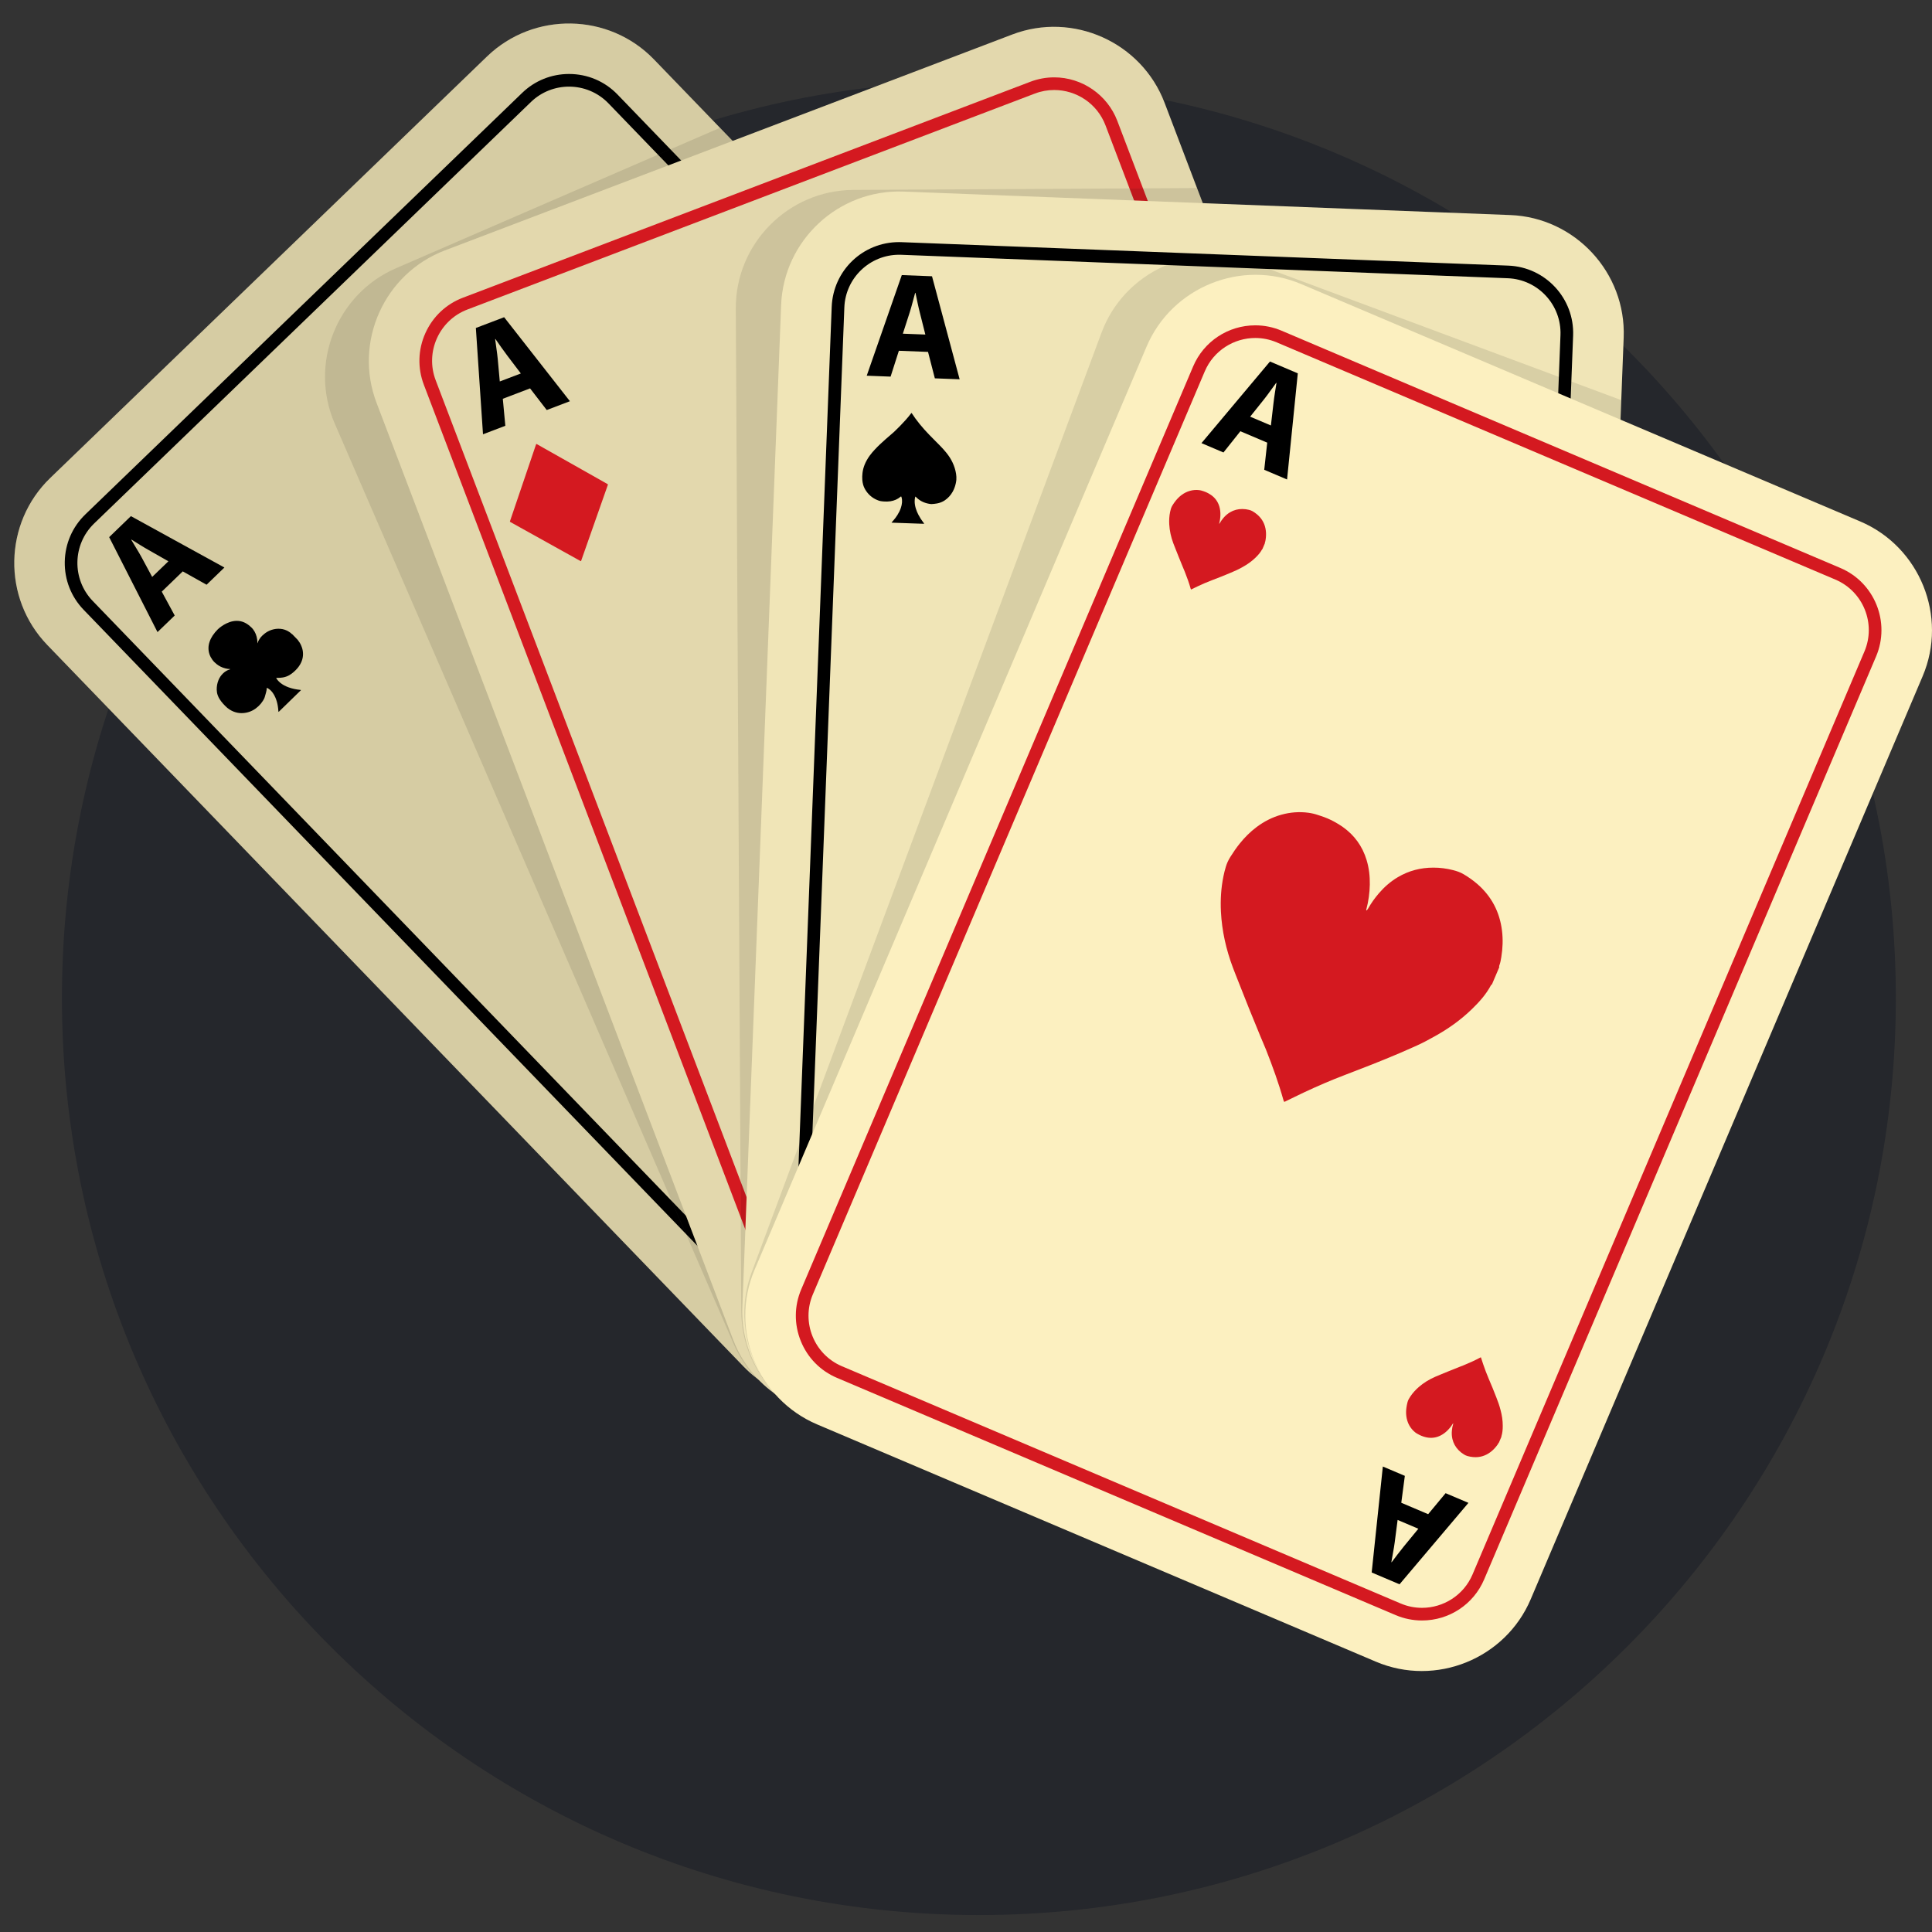<svg width="99" height="99" viewBox="0 0 99 99" fill="none" xmlns="http://www.w3.org/2000/svg">
<rect x="0" y="0" width="99" height="99" fill="#333333" stroke="none"/>
<path opacity="0.4" d="M50.16 98.131C76.11 98.131 97.147 77.094 97.147 51.145C97.147 25.195 76.11 4.158 50.16 4.158C24.21 4.158 3.174 25.195 3.174 51.145C3.174 77.094 24.21 98.131 50.16 98.131Z" fill="#111521"/>
<path d="M69.037 48.574L46.654 70.174C44.471 72.28 41.079 72.409 38.747 70.6C38.521 70.427 38.304 70.234 38.099 70.021L2.421 33.047C0.11 30.651 0.178 26.804 2.574 24.493L24.957 2.893C27.353 0.582 31.201 0.652 33.511 3.046L36.893 6.549L69.19 40.02C71.5 42.414 71.433 46.263 69.037 48.574Z" fill="#FCF0C0"/>
<path opacity="0.15" d="M69.037 48.574L46.654 70.174C44.471 72.28 41.079 72.409 38.747 70.6C38.521 70.427 38.304 70.234 38.099 70.021L2.421 33.047C0.11 30.651 0.178 26.804 2.574 24.493L24.957 2.893C27.353 0.582 31.201 0.652 33.511 3.046L36.893 6.549L69.19 40.02C71.5 42.414 71.433 46.263 69.037 48.574Z" fill="black"/>
<path d="M29.158 4.439C29.894 4.439 30.629 4.726 31.179 5.296L66.858 42.27C67.933 43.385 67.902 45.167 66.787 46.242L44.403 67.842C43.858 68.367 43.155 68.628 42.453 68.628C41.717 68.628 40.981 68.341 40.431 67.771L4.752 30.796C3.677 29.682 3.709 27.9 4.823 26.825L27.208 5.225C27.752 4.7 28.455 4.439 29.158 4.439ZM29.158 3.791C28.257 3.791 27.405 4.134 26.758 4.759L4.373 26.359C3.71 26.999 3.335 27.86 3.319 28.785C3.302 29.709 3.646 30.583 4.286 31.247L39.965 68.221C40.621 68.902 41.505 69.276 42.453 69.276C43.353 69.276 44.206 68.933 44.853 68.308L67.237 46.709C68.609 45.385 68.648 43.192 67.325 41.821L31.646 4.846C30.989 4.165 30.105 3.791 29.158 3.791Z" fill="black"/>
<path d="M8.289 30.317L8.952 31.54L8.071 32.39L5.594 27.524L6.708 26.448L11.499 29.081L10.585 29.963L9.365 29.279L8.289 30.317ZM8.629 28.762L7.625 28.19C7.343 28.032 7.007 27.818 6.736 27.649L6.725 27.659C6.885 27.936 7.103 28.274 7.252 28.551L7.798 29.563L8.629 28.762Z" fill="black"/>
<path d="M63.126 43.156L62.485 41.912L63.4 41.03L65.86 45.912L64.745 46.988L59.971 44.338L60.852 43.488L62.05 44.194L63.126 43.156ZM62.786 44.712L63.778 45.294C64.049 45.452 64.38 45.682 64.65 45.852L64.662 45.841C64.502 45.564 64.3 45.221 64.152 44.933L63.617 43.91L62.786 44.712Z" fill="black"/>
<path d="M31.971 37.182C31.695 37.184 31.427 37.138 31.161 37.072C30.628 36.941 30.145 36.706 29.717 36.363C29.462 36.159 29.229 35.931 29.037 35.665C28.637 35.106 28.41 34.489 28.406 33.796C28.405 33.432 28.471 33.079 28.587 32.735C28.706 32.38 28.876 32.05 29.082 31.739C29.329 31.365 29.614 31.02 29.934 30.705C30.114 30.53 30.313 30.379 30.516 30.233C30.772 30.05 31.042 29.891 31.324 29.754C31.666 29.588 32.021 29.463 32.395 29.393C32.799 29.317 33.204 29.312 33.608 29.393C34.013 29.475 34.383 29.637 34.725 29.865C34.89 29.974 35.047 30.094 35.19 30.232C35.223 30.264 35.259 30.294 35.295 30.323C35.428 30.429 35.541 30.553 35.645 30.687C36.031 31.181 36.245 31.744 36.33 32.361C36.355 32.546 36.368 32.731 36.368 32.918C36.368 32.94 36.361 32.963 36.357 32.985C36.363 32.97 36.367 32.97 36.368 32.984C36.364 32.982 36.359 32.981 36.355 32.979C36.38 32.965 36.404 32.948 36.415 32.919C36.424 32.891 36.432 32.863 36.442 32.836C36.542 32.541 36.696 32.278 36.891 32.036C37.075 31.809 37.287 31.613 37.515 31.432C37.869 31.15 38.258 30.937 38.688 30.797C39.146 30.648 39.616 30.59 40.097 30.63C40.605 30.672 41.073 30.831 41.501 31.106C41.652 31.203 41.801 31.305 41.927 31.436C41.964 31.473 42.005 31.505 42.055 31.522C42.362 31.84 42.669 32.158 42.976 32.477C42.979 32.513 43 32.542 43.023 32.568C43.286 32.879 43.461 33.238 43.598 33.617C43.727 33.976 43.791 34.347 43.792 34.729C43.792 35.117 43.724 35.493 43.589 35.856C43.433 36.28 43.2 36.66 42.913 37.008C42.731 37.229 42.528 37.428 42.316 37.619C42.082 37.829 41.831 38.017 41.557 38.174C41.235 38.358 40.892 38.478 40.529 38.542C40.235 38.593 39.939 38.609 39.642 38.609C39.584 38.61 39.526 38.612 39.468 38.614C39.442 38.615 39.429 38.639 39.442 38.663C39.501 38.777 39.578 38.88 39.658 38.979C39.787 39.137 39.931 39.28 40.089 39.41C40.491 39.738 40.945 39.968 41.428 40.145C42.038 40.368 42.669 40.498 43.314 40.562C43.355 40.566 43.395 40.571 43.435 40.578C43.441 40.58 43.448 40.597 43.447 40.606C43.446 40.617 43.438 40.628 43.43 40.636C43.393 40.673 43.356 40.71 43.318 40.747C42.885 41.168 42.451 41.59 42.017 42.012C41.73 42.292 41.443 42.573 41.156 42.853C40.756 43.243 40.356 43.632 39.956 44.022C39.914 44.062 39.871 44.101 39.83 44.14C39.816 44.132 39.799 44.129 39.798 44.122C39.79 44.082 39.783 44.042 39.781 44.002C39.763 43.723 39.733 43.446 39.686 43.17C39.608 42.71 39.489 42.261 39.305 41.831C39.19 41.563 39.053 41.307 38.884 41.07C38.69 40.798 38.464 40.558 38.181 40.375C38.117 40.334 38.05 40.3 37.983 40.265C37.963 40.254 37.939 40.251 37.917 40.245C37.902 40.241 37.876 40.257 37.877 40.269C37.894 40.523 37.834 40.766 37.771 41.008C37.713 41.233 37.642 41.455 37.58 41.679C37.513 41.922 37.396 42.142 37.26 42.353C37.051 42.677 36.808 42.973 36.526 43.236C35.961 43.764 35.306 44.125 34.545 44.275C33.575 44.466 32.672 44.289 31.839 43.759C31.578 43.593 31.34 43.399 31.127 43.173C31.023 43.063 30.916 42.956 30.815 42.844C30.599 42.607 30.402 42.355 30.23 42.084C30.102 41.883 29.995 41.67 29.914 41.445C29.808 41.146 29.755 40.838 29.752 40.521C29.746 39.992 29.833 39.479 30.033 38.987C30.206 38.56 30.459 38.19 30.793 37.872C31.097 37.582 31.445 37.369 31.848 37.247C31.893 37.233 31.938 37.221 31.964 37.177C31.968 37.192 31.966 37.194 31.959 37.183C31.963 37.183 31.967 37.183 31.971 37.182Z" fill="black"/>
<path d="M11.805 34.285C11.719 34.285 11.634 34.271 11.55 34.25C11.383 34.209 11.23 34.135 11.096 34.027C11.015 33.963 10.942 33.891 10.882 33.807C10.755 33.632 10.684 33.437 10.683 33.219C10.682 33.104 10.703 32.993 10.74 32.885C10.777 32.773 10.831 32.669 10.895 32.571C10.973 32.453 11.063 32.344 11.164 32.245C11.22 32.19 11.283 32.143 11.347 32.097C11.428 32.039 11.513 31.989 11.602 31.946C11.709 31.894 11.821 31.855 11.939 31.832C12.066 31.809 12.193 31.807 12.321 31.832C12.448 31.858 12.565 31.909 12.672 31.981C12.724 32.015 12.774 32.053 12.819 32.097C12.829 32.107 12.84 32.116 12.852 32.125C12.893 32.159 12.929 32.198 12.962 32.24C13.083 32.395 13.151 32.573 13.178 32.767C13.186 32.825 13.19 32.884 13.19 32.942C13.19 32.949 13.187 32.956 13.186 32.963C13.188 32.959 13.189 32.959 13.19 32.963C13.188 32.962 13.187 32.962 13.185 32.962C13.194 32.957 13.201 32.952 13.204 32.943C13.207 32.934 13.21 32.925 13.213 32.916C13.244 32.824 13.293 32.741 13.354 32.664C13.412 32.593 13.479 32.532 13.551 32.474C13.662 32.386 13.785 32.318 13.92 32.275C14.064 32.228 14.212 32.209 14.364 32.222C14.524 32.235 14.671 32.285 14.806 32.372C14.854 32.402 14.9 32.434 14.94 32.476C14.951 32.487 14.964 32.497 14.98 32.503C15.077 32.603 15.174 32.703 15.271 32.803C15.272 32.815 15.278 32.824 15.285 32.832C15.368 32.93 15.423 33.043 15.466 33.163C15.507 33.276 15.527 33.392 15.527 33.513C15.527 33.635 15.506 33.753 15.464 33.868C15.414 34.001 15.341 34.121 15.251 34.23C15.193 34.3 15.129 34.363 15.063 34.423C14.989 34.489 14.91 34.548 14.824 34.598C14.722 34.656 14.614 34.694 14.5 34.714C14.408 34.73 14.314 34.735 14.221 34.735C14.203 34.735 14.184 34.736 14.166 34.736C14.158 34.737 14.154 34.745 14.158 34.752C14.176 34.788 14.2 34.82 14.226 34.851C14.267 34.901 14.312 34.946 14.362 34.987C14.488 35.09 14.631 35.163 14.783 35.219C14.975 35.289 15.174 35.33 15.377 35.35C15.39 35.351 15.402 35.353 15.415 35.355C15.417 35.356 15.419 35.361 15.419 35.364C15.418 35.367 15.416 35.371 15.414 35.373C15.402 35.385 15.39 35.397 15.379 35.408C15.242 35.541 15.105 35.674 14.969 35.807C14.878 35.895 14.788 35.983 14.697 36.072C14.571 36.194 14.445 36.317 14.319 36.44C14.306 36.452 14.293 36.465 14.28 36.477C14.276 36.474 14.27 36.473 14.27 36.471C14.267 36.459 14.265 36.446 14.264 36.433C14.259 36.346 14.249 36.258 14.234 36.171C14.21 36.027 14.172 35.885 14.114 35.75C14.078 35.665 14.035 35.585 13.982 35.51C13.921 35.424 13.849 35.349 13.761 35.291C13.741 35.279 13.719 35.267 13.698 35.257C13.692 35.253 13.684 35.252 13.677 35.251C13.673 35.249 13.664 35.254 13.665 35.258C13.67 35.338 13.651 35.414 13.631 35.491C13.613 35.561 13.591 35.631 13.571 35.702C13.55 35.779 13.513 35.848 13.47 35.914C13.405 36.016 13.328 36.109 13.239 36.192C13.061 36.358 12.855 36.472 12.615 36.519C12.31 36.579 12.025 36.524 11.763 36.357C11.681 36.304 11.606 36.243 11.539 36.172C11.506 36.138 11.472 36.104 11.44 36.069C11.373 35.994 11.31 35.915 11.256 35.829C11.216 35.766 11.182 35.699 11.157 35.628C11.123 35.534 11.107 35.437 11.105 35.337C11.104 35.17 11.131 35.009 11.194 34.854C11.248 34.72 11.328 34.603 11.433 34.503C11.529 34.412 11.639 34.344 11.766 34.306C11.78 34.302 11.794 34.298 11.802 34.284C11.803 34.289 11.803 34.289 11.801 34.286C11.803 34.285 11.804 34.285 11.805 34.285Z" fill="black"/>
<path d="M58.117 40.441C58.113 40.528 58.124 40.613 58.142 40.697C58.177 40.866 58.246 41.021 58.349 41.159C58.41 41.242 58.479 41.318 58.561 41.381C58.732 41.513 58.924 41.592 59.142 41.601C59.257 41.605 59.368 41.589 59.478 41.556C59.591 41.522 59.697 41.472 59.797 41.411C59.918 41.337 60.03 41.252 60.132 41.154C60.189 41.1 60.239 41.039 60.287 40.977C60.348 40.898 60.401 40.815 60.447 40.728C60.503 40.622 60.546 40.512 60.572 40.395C60.601 40.268 60.607 40.141 60.586 40.013C60.565 39.885 60.518 39.767 60.45 39.656C60.417 39.603 60.382 39.552 60.34 39.506C60.33 39.495 60.321 39.483 60.312 39.472C60.28 39.429 60.243 39.392 60.202 39.357C60.051 39.23 59.876 39.157 59.682 39.123C59.625 39.113 59.566 39.107 59.508 39.105C59.501 39.105 59.494 39.107 59.487 39.108C59.492 39.106 59.492 39.105 59.487 39.104C59.487 39.106 59.488 39.107 59.488 39.108C59.493 39.101 59.499 39.093 59.508 39.09C59.517 39.088 59.526 39.086 59.534 39.083C59.628 39.055 59.713 39.009 59.791 38.95C59.865 38.895 59.929 38.831 59.988 38.761C60.081 38.653 60.153 38.533 60.201 38.399C60.253 38.257 60.277 38.109 60.27 37.957C60.263 37.797 60.218 37.648 60.136 37.51C60.107 37.462 60.077 37.413 60.037 37.372C60.026 37.361 60.016 37.347 60.011 37.331C59.914 37.231 59.818 37.131 59.721 37.031C59.71 37.029 59.701 37.022 59.693 37.015C59.598 36.929 59.487 36.869 59.369 36.822C59.258 36.778 59.142 36.753 59.021 36.749C58.899 36.744 58.78 36.762 58.664 36.8C58.529 36.844 58.407 36.913 58.294 37C58.223 37.055 58.157 37.116 58.095 37.181C58.027 37.252 57.965 37.329 57.912 37.413C57.851 37.513 57.809 37.619 57.785 37.733C57.765 37.825 57.757 37.918 57.754 38.011C57.753 38.029 57.752 38.048 57.75 38.066C57.75 38.074 57.742 38.078 57.734 38.074C57.699 38.054 57.667 38.028 57.637 38.002C57.589 37.959 57.546 37.913 57.507 37.861C57.408 37.731 57.34 37.586 57.29 37.432C57.227 37.237 57.193 37.037 57.18 36.833C57.179 36.821 57.178 36.808 57.176 36.795C57.176 36.793 57.17 36.791 57.167 36.791C57.164 36.791 57.161 36.794 57.158 36.796C57.146 36.807 57.134 36.819 57.122 36.83C56.984 36.962 56.847 37.094 56.709 37.225C56.618 37.313 56.526 37.4 56.435 37.487C56.308 37.609 56.181 37.73 56.053 37.852C56.04 37.864 56.028 37.877 56.015 37.89C56.017 37.894 56.018 37.9 56.02 37.9C56.033 37.903 56.045 37.906 56.058 37.907C56.145 37.916 56.232 37.928 56.318 37.946C56.462 37.976 56.602 38.018 56.736 38.081C56.819 38.12 56.898 38.166 56.97 38.222C57.054 38.286 57.127 38.36 57.181 38.451C57.193 38.472 57.203 38.493 57.214 38.515C57.217 38.521 57.218 38.529 57.219 38.536C57.22 38.541 57.215 38.548 57.211 38.548C57.132 38.54 57.054 38.556 56.978 38.573C56.906 38.589 56.836 38.609 56.764 38.626C56.687 38.644 56.616 38.678 56.548 38.719C56.444 38.781 56.348 38.854 56.262 38.94C56.09 39.112 55.969 39.314 55.913 39.552C55.842 39.855 55.888 40.141 56.045 40.409C56.094 40.493 56.153 40.571 56.222 40.64C56.255 40.674 56.288 40.709 56.322 40.742C56.394 40.812 56.471 40.877 56.554 40.934C56.616 40.977 56.682 41.013 56.752 41.041C56.845 41.078 56.941 41.098 57.041 41.103C57.208 41.11 57.37 41.089 57.527 41.031C57.663 40.982 57.782 40.906 57.886 40.805C57.981 40.712 58.052 40.605 58.095 40.48C58.1 40.466 58.104 40.452 58.118 40.444C58.114 40.442 58.113 40.443 58.116 40.445C58.116 40.443 58.116 40.442 58.117 40.441Z" fill="black"/>
<g opacity="0.1">
<path d="M69.037 48.574L46.654 70.174C44.471 72.28 41.079 72.409 38.747 70.6C38.27 70.101 37.873 69.511 37.583 68.844L17.149 21.699C15.826 18.646 17.242 15.065 20.295 13.742L36.893 6.549L69.19 40.02C71.5 42.414 71.433 46.263 69.037 48.574Z" fill="#FCF0C0"/>
<path d="M69.037 48.574L46.654 70.174C44.471 72.28 41.079 72.409 38.747 70.6C38.27 70.101 37.873 69.511 37.583 68.844L17.149 21.699C15.826 18.646 17.242 15.065 20.295 13.742L36.893 6.549L69.19 40.02C71.5 42.414 71.433 46.263 69.037 48.574Z" fill="black"/>
</g>
<path d="M74.449 61.098L45.378 72.162C43.473 72.887 41.416 72.576 39.836 71.508C39.834 71.508 39.832 71.507 39.83 71.505C38.834 70.832 38.03 69.859 37.572 68.658L19.295 20.637C18.112 17.526 19.688 14.015 22.799 12.832L51.871 1.768C54.98 0.584 58.493 2.16 59.676 5.269L61.337 9.635L77.953 53.292C79.136 56.401 77.56 59.915 74.449 61.098Z" fill="#FCF0C0"/>
<path opacity="0.1" d="M74.449 61.098L45.378 72.162C43.473 72.887 41.416 72.576 39.836 71.508C39.834 71.508 39.832 71.507 39.83 71.505C38.834 70.832 38.03 69.859 37.572 68.658L19.295 20.637C18.112 17.526 19.688 14.015 22.799 12.832L51.871 1.768C54.98 0.584 58.493 2.16 59.676 5.269L61.337 9.635L77.953 53.292C79.136 56.401 77.56 59.915 74.449 61.098Z" fill="black"/>
<path d="M54.019 4.612C55.152 4.612 56.221 5.302 56.648 6.422L74.923 54.444C75.474 55.892 74.744 57.518 73.297 58.068L44.225 69.132C43.897 69.257 43.56 69.316 43.229 69.316C42.096 69.316 41.027 68.626 40.601 67.506L22.325 19.484C21.774 18.037 22.504 16.411 23.951 15.86L53.024 4.796C53.351 4.671 53.688 4.612 54.019 4.612ZM54.02 3.964H54.019C53.6 3.964 53.187 4.041 52.793 4.191L23.721 15.255C22.859 15.582 22.176 16.228 21.797 17.071C21.419 17.914 21.391 18.853 21.719 19.715L39.995 67.737C40.502 69.069 41.802 69.965 43.229 69.965C43.648 69.965 44.061 69.888 44.455 69.738L73.528 58.674C74.389 58.346 75.072 57.701 75.451 56.858C75.829 56.015 75.857 55.076 75.529 54.214L57.253 6.192C56.746 4.859 55.447 3.964 54.02 3.964Z" fill="#D41920"/>
<path d="M25.765 20.434L25.894 21.818L24.75 22.254L24.384 16.806L25.833 16.255L29.203 20.559L28.016 21.011L27.162 19.902L25.765 20.434ZM26.689 19.137L25.991 18.217C25.794 17.96 25.569 17.631 25.386 17.37L25.372 17.375C25.41 17.692 25.478 18.089 25.506 18.402L25.61 19.547L26.689 19.137Z" fill="black"/>
<path d="M71.144 53.792L71.043 52.396L72.231 51.944L72.575 57.4L71.127 57.951L67.778 53.639L68.922 53.203L69.746 54.323L71.144 53.792ZM70.219 55.088L70.903 56.014C71.09 56.266 71.303 56.607 71.486 56.869L71.5 56.864C71.463 56.547 71.412 56.151 71.388 55.829L71.298 54.678L70.219 55.088Z" fill="black"/>
<path d="M51.615 44.842C51.582 44.85 51.56 44.832 51.537 44.819C51.403 44.746 51.27 44.672 51.137 44.597C48.554 43.161 45.971 41.724 43.388 40.287C42.998 40.07 42.608 39.853 42.218 39.636C42.184 39.618 42.151 39.599 42.118 39.58C42.058 39.545 42.054 39.536 42.073 39.477C42.083 39.446 42.094 39.415 42.104 39.384C43.252 36.003 44.399 32.621 45.547 29.24C45.563 29.194 45.582 29.149 45.601 29.104C45.604 29.097 45.621 29.089 45.628 29.092C45.653 29.1 45.678 29.112 45.702 29.125C45.967 29.274 46.233 29.424 46.498 29.574C48.219 30.546 49.939 31.518 51.659 32.489C52.816 33.143 53.972 33.796 55.128 34.45C55.161 34.468 55.193 34.49 55.223 34.512C55.231 34.517 55.237 34.531 55.235 34.54C55.231 34.567 55.225 34.594 55.216 34.619C55.154 34.799 55.09 34.979 55.027 35.159C54.05 37.937 53.074 40.715 52.097 43.493C51.955 43.899 51.812 44.304 51.669 44.71C51.653 44.755 51.643 44.803 51.615 44.842Z" fill="#D41920"/>
<path d="M29.77 28.754C29.758 28.757 29.749 28.75 29.74 28.745C29.689 28.717 29.639 28.689 29.588 28.661C28.603 28.113 27.618 27.565 26.634 27.018C26.485 26.935 26.336 26.852 26.188 26.77C26.175 26.762 26.162 26.755 26.15 26.748C26.127 26.735 26.125 26.731 26.133 26.709C26.136 26.697 26.14 26.685 26.144 26.673C26.582 25.384 27.019 24.095 27.457 22.806C27.463 22.789 27.47 22.772 27.477 22.755C27.479 22.752 27.485 22.749 27.488 22.75C27.497 22.753 27.507 22.757 27.516 22.762C27.617 22.819 27.718 22.876 27.819 22.934C28.475 23.304 29.131 23.675 29.787 24.045C30.228 24.294 30.669 24.543 31.109 24.792C31.122 24.8 31.134 24.808 31.146 24.816C31.148 24.818 31.151 24.824 31.15 24.827C31.149 24.837 31.146 24.847 31.143 24.857C31.119 24.926 31.095 24.994 31.071 25.063C30.699 26.122 30.326 27.181 29.954 28.24C29.9 28.395 29.845 28.55 29.791 28.704C29.785 28.721 29.781 28.739 29.77 28.754Z" fill="#D41920"/>
<path d="M69.443 51.323C69.43 51.327 69.422 51.319 69.413 51.315C69.362 51.287 69.311 51.258 69.261 51.23C68.276 50.682 67.291 50.135 66.307 49.587C66.158 49.504 66.009 49.422 65.861 49.339C65.848 49.332 65.835 49.325 65.823 49.318C65.8 49.304 65.798 49.301 65.805 49.278C65.809 49.267 65.813 49.255 65.817 49.243C66.255 47.954 66.692 46.665 67.13 45.376C67.136 45.358 67.143 45.341 67.15 45.324C67.152 45.321 67.158 45.318 67.16 45.319C67.17 45.322 67.18 45.327 67.189 45.332C67.29 45.389 67.391 45.446 67.492 45.503C68.148 45.874 68.804 46.244 69.46 46.614C69.901 46.864 70.342 47.113 70.782 47.362C70.795 47.369 70.807 47.377 70.819 47.386C70.821 47.388 70.824 47.393 70.823 47.397C70.822 47.407 70.819 47.417 70.816 47.426C70.792 47.495 70.768 47.563 70.744 47.632C70.372 48.691 69.999 49.75 69.627 50.809C69.573 50.964 69.518 51.119 69.464 51.273C69.457 51.29 69.454 51.309 69.443 51.323Z" fill="#D41920"/>
<g opacity="0.1">
<path d="M74.449 61.098L45.378 72.162C43.473 72.887 41.416 72.576 39.836 71.508C39.834 71.508 39.832 71.506 39.83 71.504C38.701 70.41 37.993 68.882 37.983 67.196L37.703 15.815C37.684 12.487 40.391 9.751 43.719 9.732L61.337 9.635L77.953 53.292C79.136 56.401 77.56 59.914 74.449 61.098Z" fill="#FCF0C0"/>
<path d="M74.449 61.098L45.378 72.162C43.473 72.887 41.416 72.576 39.836 71.508C39.834 71.508 39.832 71.506 39.83 71.504C38.701 70.41 37.993 68.882 37.983 67.196L37.703 15.815C37.684 12.487 40.391 9.751 43.719 9.732L61.337 9.635L77.953 53.292C79.136 56.401 77.56 59.914 74.449 61.098Z" fill="black"/>
</g>
<path d="M83.201 17.298L83.077 20.504L81.215 68.643C81.087 71.967 78.262 74.583 74.936 74.453L43.854 73.251C42.23 73.189 40.776 72.483 39.728 71.39C38.629 70.246 37.976 68.674 38.041 66.972L40.027 15.629C40.157 12.304 42.982 9.689 46.306 9.817L77.39 11.02C80.714 11.147 83.33 13.974 83.201 17.298Z" fill="#FCF0C0"/>
<path opacity="0.05" d="M83.201 17.298L83.077 20.504L81.215 68.643C81.087 71.967 78.262 74.583 74.936 74.453L43.854 73.251C42.23 73.189 40.776 72.483 39.728 71.39C38.629 70.246 37.976 68.674 38.041 66.972L40.027 15.629C40.157 12.304 42.982 9.689 46.306 9.817L77.39 11.02C80.714 11.147 83.33 13.974 83.201 17.298Z" fill="black"/>
<path d="M46.071 13.054C46.108 13.054 46.144 13.055 46.181 13.056L77.264 14.258C78.812 14.318 80.022 15.626 79.962 17.173L77.977 68.517C77.918 70.028 76.671 71.217 75.172 71.217C75.135 71.217 75.099 71.216 75.062 71.215L43.978 70.013C42.431 69.953 41.22 68.645 41.28 67.098L43.266 15.754C43.324 14.243 44.572 13.054 46.071 13.054ZM46.071 12.406C44.207 12.406 42.69 13.866 42.618 15.729L40.633 67.073C40.597 67.994 40.923 68.875 41.551 69.553C42.179 70.232 43.032 70.625 43.953 70.661L75.037 71.863C75.082 71.865 75.127 71.865 75.172 71.865C77.036 71.865 78.553 70.406 78.625 68.542L80.61 17.198C80.684 15.294 79.194 13.684 77.29 13.611L46.206 12.409C46.161 12.407 46.116 12.406 46.071 12.406Z" fill="black"/>
<path d="M46.06 17.974L45.636 19.299L44.413 19.252L46.21 14.096L47.758 14.156L49.174 19.436L47.904 19.387L47.554 18.032L46.06 17.974ZM47.417 17.143L47.135 16.023C47.054 15.71 46.977 15.319 46.911 15.007L46.895 15.006C46.806 15.313 46.714 15.705 46.617 16.003L46.264 17.099L47.417 17.143Z" fill="black"/>
<path d="M74.754 66.436L75.209 65.113L76.478 65.162L74.659 70.317L73.111 70.257L71.718 64.978L72.941 65.025L73.261 66.379L74.754 66.436ZM73.397 67.268L73.664 68.387C73.737 68.692 73.799 69.09 73.865 69.402L73.88 69.403C73.97 69.096 74.077 68.713 74.182 68.407L74.55 67.312L73.397 67.268Z" fill="black"/>
<path d="M61.498 46.514C61.483 46.554 61.465 46.59 61.456 46.627C61.411 46.815 61.395 47.006 61.39 47.199C61.381 47.605 61.457 47.997 61.577 48.382C61.68 48.712 61.816 49.028 61.977 49.334C62.197 49.756 62.456 50.154 62.749 50.529C62.78 50.569 62.81 50.61 62.841 50.65C62.849 50.66 62.852 50.671 62.842 50.681C62.835 50.688 62.825 50.694 62.815 50.696C62.798 50.698 62.781 50.698 62.764 50.697C62.527 50.691 62.29 50.685 62.053 50.677C61.482 50.657 60.911 50.637 60.341 50.617C59.6 50.591 58.86 50.565 58.12 50.539C58.036 50.536 57.951 50.533 57.866 50.529C57.852 50.529 57.843 50.522 57.844 50.51C57.844 50.499 57.845 50.486 57.851 50.479C57.922 50.399 57.995 50.32 58.066 50.239C58.305 49.967 58.525 49.679 58.72 49.374C58.942 49.025 59.128 48.658 59.262 48.265C59.359 47.98 59.422 47.687 59.443 47.388C59.463 47.115 59.442 46.845 59.357 46.583C59.347 46.552 59.329 46.523 59.312 46.494C59.308 46.488 59.29 46.484 59.283 46.489C59.259 46.503 59.236 46.519 59.214 46.537C58.764 46.924 58.237 47.138 57.656 47.232C57.336 47.283 57.015 47.288 56.693 47.268C56.506 47.256 56.321 47.239 56.137 47.205C56.054 47.189 55.971 47.168 55.891 47.141C55.083 46.87 54.432 46.385 53.944 45.686C53.732 45.382 53.566 45.056 53.462 44.7C53.391 44.455 53.351 44.205 53.331 43.95C53.304 43.593 53.315 43.237 53.356 42.883C53.407 42.444 53.52 42.018 53.684 41.606C53.888 41.094 54.163 40.622 54.489 40.178C54.717 39.867 54.969 39.577 55.231 39.295C55.759 38.728 56.321 38.196 56.906 37.687C57.315 37.33 57.726 36.976 58.136 36.621C58.196 36.569 58.254 36.515 58.311 36.46C58.89 35.903 59.451 35.33 59.987 34.731C60.281 34.402 60.565 34.066 60.829 33.712C60.846 33.689 60.865 33.668 60.886 33.649C60.892 33.644 60.911 33.643 60.916 33.649C60.938 33.674 60.959 33.701 60.977 33.729C61.139 33.981 61.31 34.227 61.487 34.469C61.92 35.064 62.385 35.632 62.874 36.182C63.348 36.714 63.848 37.221 64.351 37.725C64.69 38.066 65.03 38.406 65.364 38.751C65.682 39.081 65.991 39.419 66.276 39.777C66.652 40.247 66.981 40.746 67.234 41.293C67.487 41.84 67.667 42.409 67.762 43.005C67.811 43.312 67.828 43.623 67.803 43.934C67.786 44.132 67.752 44.327 67.708 44.52C67.607 44.962 67.454 45.386 67.228 45.782C66.929 46.307 66.535 46.743 66.035 47.083C65.664 47.334 65.257 47.493 64.818 47.572C64.539 47.622 64.258 47.648 63.976 47.663C63.953 47.665 63.931 47.665 63.908 47.662C63.08 47.578 62.343 47.282 61.727 46.711C61.665 46.653 61.608 46.59 61.547 46.531C61.537 46.522 61.518 46.521 61.498 46.514Z" fill="black"/>
<path d="M46.906 25.446C46.901 25.46 46.895 25.472 46.892 25.484C46.877 25.547 46.871 25.61 46.87 25.674C46.867 25.809 46.892 25.94 46.932 26.068C46.966 26.178 47.011 26.283 47.065 26.385C47.138 26.526 47.224 26.658 47.322 26.783C47.333 26.796 47.343 26.81 47.353 26.823C47.355 26.827 47.356 26.83 47.353 26.833C47.351 26.836 47.347 26.838 47.344 26.838C47.339 26.839 47.333 26.839 47.327 26.839C47.248 26.837 47.169 26.835 47.09 26.832C46.9 26.826 46.71 26.819 46.52 26.812C46.274 26.804 46.028 26.795 45.781 26.786C45.753 26.785 45.725 26.784 45.697 26.783C45.692 26.783 45.689 26.781 45.689 26.776C45.689 26.773 45.69 26.769 45.692 26.766C45.715 26.739 45.74 26.713 45.763 26.686C45.843 26.596 45.916 26.5 45.981 26.398C46.055 26.282 46.117 26.16 46.161 26.029C46.194 25.934 46.215 25.837 46.222 25.737C46.228 25.647 46.221 25.557 46.193 25.47C46.19 25.459 46.184 25.45 46.178 25.44C46.177 25.438 46.171 25.437 46.169 25.438C46.16 25.443 46.153 25.448 46.146 25.454C45.996 25.583 45.82 25.655 45.627 25.686C45.52 25.703 45.414 25.704 45.306 25.698C45.244 25.694 45.182 25.688 45.121 25.677C45.094 25.672 45.066 25.665 45.039 25.656C44.77 25.565 44.554 25.404 44.391 25.171C44.321 25.07 44.265 24.962 44.231 24.843C44.207 24.761 44.194 24.678 44.187 24.593C44.178 24.475 44.182 24.356 44.196 24.238C44.213 24.092 44.25 23.95 44.305 23.813C44.373 23.643 44.464 23.486 44.573 23.338C44.649 23.235 44.733 23.138 44.82 23.044C44.995 22.855 45.183 22.678 45.377 22.509C45.513 22.39 45.65 22.272 45.787 22.154C45.807 22.137 45.826 22.119 45.845 22.1C46.038 21.915 46.225 21.724 46.403 21.525C46.501 21.416 46.596 21.303 46.683 21.186C46.689 21.178 46.695 21.171 46.702 21.165C46.704 21.163 46.711 21.163 46.712 21.165C46.719 21.173 46.727 21.182 46.733 21.191C46.787 21.275 46.843 21.357 46.902 21.438C47.046 21.636 47.201 21.825 47.364 22.008C47.522 22.185 47.688 22.354 47.856 22.522C47.969 22.635 48.082 22.748 48.193 22.863C48.299 22.973 48.401 23.085 48.497 23.205C48.622 23.361 48.731 23.527 48.815 23.709C48.9 23.891 48.96 24.081 48.991 24.279C49.007 24.382 49.013 24.485 49.005 24.588C48.999 24.654 48.988 24.719 48.973 24.783C48.94 24.931 48.888 25.072 48.813 25.204C48.714 25.378 48.583 25.523 48.416 25.637C48.293 25.72 48.157 25.773 48.011 25.799C47.919 25.816 47.825 25.824 47.731 25.83C47.724 25.83 47.716 25.83 47.708 25.829C47.433 25.801 47.188 25.703 46.982 25.513C46.962 25.494 46.943 25.473 46.922 25.453C46.919 25.449 46.912 25.449 46.906 25.446Z" fill="black"/>
<path d="M74.686 58.859C74.682 58.846 74.677 58.833 74.675 58.821C74.665 58.757 74.665 58.693 74.668 58.629C74.675 58.494 74.711 58.366 74.76 58.241C74.803 58.134 74.857 58.033 74.918 57.935C75.002 57.801 75.098 57.676 75.205 57.559C75.216 57.546 75.227 57.534 75.239 57.521C75.242 57.518 75.243 57.514 75.24 57.511C75.237 57.508 75.234 57.506 75.231 57.505C75.226 57.504 75.22 57.504 75.214 57.503C75.135 57.499 75.056 57.495 74.977 57.492C74.788 57.483 74.598 57.475 74.408 57.468C74.162 57.457 73.915 57.447 73.669 57.436C73.641 57.435 73.612 57.434 73.585 57.433C73.58 57.433 73.577 57.435 73.577 57.439C73.576 57.443 73.576 57.447 73.578 57.45C73.6 57.478 73.622 57.506 73.644 57.535C73.716 57.631 73.781 57.732 73.838 57.839C73.903 57.96 73.955 58.087 73.99 58.221C74.014 58.318 74.028 58.416 74.027 58.517C74.027 58.607 74.013 58.697 73.978 58.781C73.974 58.791 73.967 58.801 73.961 58.81C73.959 58.812 73.953 58.812 73.951 58.811C73.944 58.806 73.936 58.8 73.93 58.793C73.79 58.653 73.621 58.568 73.43 58.523C73.326 58.497 73.219 58.487 73.112 58.486C73.049 58.485 72.987 58.486 72.925 58.492C72.898 58.495 72.87 58.5 72.842 58.507C72.567 58.576 72.339 58.721 72.159 58.94C72.081 59.035 72.017 59.139 71.973 59.255C71.943 59.334 71.924 59.416 71.911 59.5C71.892 59.618 71.887 59.736 71.891 59.855C71.897 60.002 71.924 60.146 71.967 60.287C72.022 60.462 72.101 60.626 72.198 60.782C72.266 60.891 72.342 60.994 72.421 61.094C72.582 61.296 72.755 61.487 72.936 61.671C73.063 61.8 73.19 61.928 73.317 62.056C73.336 62.075 73.353 62.094 73.371 62.114C73.549 62.314 73.72 62.519 73.883 62.731C73.972 62.847 74.058 62.967 74.136 63.091C74.141 63.099 74.147 63.106 74.153 63.113C74.155 63.115 74.162 63.116 74.163 63.114C74.171 63.106 74.179 63.098 74.186 63.089C74.246 63.009 74.309 62.932 74.374 62.856C74.533 62.67 74.702 62.493 74.878 62.324C75.049 62.159 75.228 62.004 75.408 61.849C75.529 61.745 75.651 61.641 75.77 61.535C75.885 61.434 75.996 61.33 76.1 61.218C76.236 61.072 76.358 60.914 76.456 60.739C76.555 60.564 76.629 60.38 76.676 60.185C76.7 60.084 76.714 59.982 76.713 59.878C76.713 59.812 76.707 59.746 76.697 59.681C76.675 59.531 76.635 59.387 76.57 59.249C76.484 59.068 76.365 58.913 76.207 58.787C76.091 58.694 75.96 58.631 75.816 58.594C75.725 58.57 75.632 58.554 75.539 58.542C75.532 58.541 75.524 58.54 75.516 58.54C75.239 58.547 74.987 58.626 74.768 58.8C74.746 58.818 74.726 58.837 74.704 58.855C74.699 58.858 74.693 58.857 74.686 58.859Z" fill="black"/>
<path opacity="0.1" d="M83.077 20.504L81.215 68.643C81.087 71.967 78.262 74.583 74.936 74.453L43.854 73.251C42.23 73.189 40.776 72.483 39.728 71.391C38.25 69.766 37.703 67.386 38.517 65.197L56.446 17.043C57.606 13.926 61.107 12.323 64.224 13.485L83.077 20.504Z" fill="black"/>
<path d="M78.439 81.945C77.138 85.008 73.569 86.449 70.506 85.149L41.874 72.991C38.811 71.69 37.369 68.121 38.67 65.058L58.752 17.764C60.053 14.701 63.623 13.259 66.685 14.56L95.317 26.718C98.38 28.018 99.822 31.588 98.521 34.651L78.439 81.945Z" fill="#FCF0C0"/>
<path d="M64.324 17.319C64.69 17.319 65.061 17.391 65.418 17.542L94.051 29.7C95.476 30.306 96.143 31.958 95.538 33.383L75.456 80.678C75.002 81.747 73.96 82.389 72.867 82.389C72.501 82.389 72.13 82.318 71.773 82.166L43.14 70.008C41.715 69.403 41.048 67.751 41.653 66.325L61.735 19.03C62.189 17.962 63.231 17.319 64.324 17.319ZM64.325 16.671H64.325C62.932 16.671 61.682 17.497 61.139 18.777L41.056 66.072C40.696 66.92 40.688 67.86 41.034 68.717C41.38 69.574 42.038 70.244 42.887 70.604L71.519 82.763C71.949 82.945 72.402 83.037 72.866 83.037C74.258 83.037 75.509 82.211 76.052 80.932L96.135 33.637C96.88 31.882 96.058 29.849 94.304 29.104L65.672 16.946C65.242 16.764 64.789 16.671 64.325 16.671Z" fill="#D41920"/>
<path d="M76.449 50.445C76.427 50.452 76.41 50.466 76.4 50.486C76.151 50.956 75.8 51.344 75.423 51.71C74.849 52.267 74.202 52.727 73.502 53.112C73.207 53.275 72.912 53.439 72.604 53.575C72.301 53.71 71.999 53.846 71.694 53.976C70.774 54.368 69.843 54.731 68.909 55.086C68.196 55.357 67.496 55.66 66.806 55.984C66.501 56.127 66.2 56.278 65.897 56.424C65.868 56.438 65.841 56.46 65.799 56.456C65.79 56.434 65.777 56.41 65.77 56.384C65.522 55.5 65.208 54.639 64.872 53.785C64.785 53.565 64.686 53.349 64.596 53.129C64.396 52.644 64.197 52.158 64.001 51.672C63.826 51.236 63.654 50.799 63.482 50.362C63.379 50.1 63.273 49.839 63.174 49.575C62.829 48.654 62.613 47.704 62.563 46.719C62.533 46.11 62.569 45.506 62.691 44.907C62.725 44.739 62.766 44.573 62.816 44.41C62.869 44.235 62.945 44.071 63.044 43.914C63.193 43.676 63.351 43.443 63.528 43.224C63.782 42.908 64.066 42.624 64.39 42.381C64.774 42.093 65.194 41.877 65.657 41.748C66.115 41.621 66.58 41.584 67.051 41.648C67.215 41.67 67.376 41.708 67.533 41.762C67.585 41.781 67.638 41.797 67.691 41.814C67.922 41.889 68.146 41.983 68.36 42.1C68.51 42.182 68.657 42.269 68.797 42.367C69.401 42.793 69.811 43.359 70.026 44.065C70.151 44.475 70.199 44.896 70.192 45.324C70.184 45.756 70.125 46.182 70.014 46.6C70.01 46.616 70.009 46.632 70.007 46.649C70.018 46.649 70.032 46.653 70.036 46.649C70.057 46.624 70.079 46.599 70.096 46.571C70.257 46.287 70.444 46.021 70.657 45.774C70.937 45.449 71.255 45.17 71.624 44.951C72.189 44.615 72.802 44.458 73.457 44.459C73.795 44.459 74.127 44.503 74.455 44.586C74.644 44.633 74.826 44.696 74.994 44.794C75.246 44.943 75.485 45.11 75.707 45.303C76.434 45.938 76.849 46.736 76.966 47.692C77.022 48.145 77.003 48.596 76.93 49.045C76.907 49.192 76.881 49.339 76.827 49.479C76.817 49.505 76.815 49.533 76.826 49.56C76.699 49.855 76.574 50.15 76.449 50.445Z" fill="#D41920"/>
<path d="M64.687 28.14C64.68 28.142 64.674 28.147 64.67 28.154C64.585 28.315 64.464 28.449 64.335 28.575C64.137 28.766 63.915 28.924 63.674 29.056C63.573 29.112 63.472 29.169 63.366 29.216C63.262 29.262 63.158 29.309 63.053 29.353C62.737 29.488 62.417 29.613 62.096 29.735C61.851 29.828 61.61 29.932 61.373 30.044C61.268 30.093 61.165 30.145 61.06 30.195C61.05 30.2 61.041 30.207 61.027 30.206C61.024 30.198 61.019 30.19 61.017 30.181C60.932 29.877 60.824 29.581 60.708 29.288C60.678 29.212 60.644 29.138 60.613 29.062C60.544 28.896 60.476 28.729 60.409 28.561C60.348 28.412 60.29 28.262 60.23 28.111C60.195 28.021 60.158 27.932 60.124 27.841C60.006 27.524 59.932 27.198 59.914 26.859C59.904 26.65 59.916 26.442 59.958 26.236C59.97 26.179 59.984 26.122 60.001 26.066C60.02 26.005 60.046 25.949 60.08 25.895C60.131 25.813 60.185 25.733 60.246 25.658C60.333 25.55 60.431 25.452 60.542 25.368C60.674 25.269 60.819 25.195 60.978 25.151C61.135 25.107 61.295 25.095 61.457 25.116C61.513 25.124 61.569 25.137 61.623 25.156C61.641 25.162 61.659 25.168 61.677 25.173C61.757 25.199 61.833 25.232 61.907 25.272C61.958 25.3 62.009 25.33 62.057 25.364C62.265 25.51 62.405 25.704 62.48 25.947C62.522 26.088 62.539 26.233 62.536 26.38C62.534 26.529 62.514 26.675 62.475 26.819C62.474 26.824 62.474 26.829 62.472 26.835C62.477 26.835 62.481 26.837 62.483 26.835C62.49 26.827 62.498 26.818 62.503 26.808C62.559 26.711 62.623 26.619 62.696 26.534C62.792 26.423 62.902 26.327 63.028 26.252C63.222 26.136 63.433 26.082 63.658 26.083C63.774 26.083 63.889 26.098 64.001 26.126C64.066 26.142 64.129 26.164 64.186 26.198C64.273 26.249 64.355 26.306 64.431 26.373C64.682 26.591 64.824 26.865 64.864 27.194C64.883 27.349 64.877 27.504 64.852 27.659C64.844 27.709 64.835 27.76 64.816 27.808C64.813 27.817 64.812 27.827 64.816 27.836C64.773 27.937 64.73 28.038 64.687 28.14Z" fill="#D41920"/>
<path d="M63.559 22.098L62.693 23.186L61.566 22.707L65.076 18.525L66.502 19.131L65.952 24.57L64.782 24.073L64.935 22.682L63.559 22.098ZM65.124 21.802L65.257 20.655C65.293 20.334 65.359 19.941 65.409 19.625L65.394 19.619C65.202 19.874 64.976 20.208 64.779 20.453L64.061 21.351L65.124 21.802Z" fill="black"/>
<path d="M76.936 73.621C76.933 73.614 76.933 73.606 76.935 73.599C76.992 73.425 77.004 73.246 77.004 73.065C77.005 72.79 76.964 72.52 76.892 72.255C76.862 72.143 76.832 72.031 76.793 71.923C76.754 71.816 76.715 71.708 76.674 71.602C76.552 71.281 76.419 70.964 76.284 70.648C76.181 70.407 76.089 70.162 76.004 69.914C75.967 69.804 75.932 69.694 75.896 69.584C75.893 69.573 75.892 69.562 75.881 69.552C75.873 69.555 75.864 69.558 75.856 69.562C75.578 69.712 75.29 69.84 74.999 69.96C74.924 69.992 74.847 70.019 74.77 70.049C74.603 70.115 74.435 70.182 74.268 70.25C74.119 70.31 73.97 70.372 73.82 70.434C73.731 70.471 73.641 70.507 73.552 70.546C73.242 70.68 72.956 70.853 72.7 71.076C72.542 71.214 72.401 71.367 72.282 71.54C72.249 71.589 72.218 71.638 72.189 71.69C72.159 71.745 72.136 71.803 72.121 71.864C72.098 71.958 72.078 72.053 72.066 72.149C72.048 72.287 72.046 72.425 72.063 72.563C72.084 72.727 72.13 72.883 72.209 73.028C72.287 73.171 72.389 73.295 72.517 73.397C72.562 73.432 72.61 73.463 72.661 73.488C72.678 73.497 72.694 73.506 72.711 73.515C72.785 73.555 72.861 73.587 72.941 73.612C72.998 73.63 73.054 73.646 73.112 73.657C73.361 73.704 73.599 73.671 73.825 73.555C73.956 73.488 74.072 73.4 74.176 73.296C74.281 73.191 74.372 73.074 74.449 72.947C74.452 72.942 74.456 72.938 74.459 72.933C74.462 72.936 74.466 72.939 74.466 72.941C74.465 72.952 74.464 72.963 74.461 72.974C74.429 73.082 74.408 73.192 74.398 73.304C74.384 73.45 74.391 73.596 74.425 73.739C74.477 73.959 74.584 74.148 74.741 74.31C74.822 74.393 74.912 74.465 75.011 74.526C75.067 74.562 75.127 74.591 75.191 74.609C75.288 74.636 75.386 74.656 75.487 74.664C75.817 74.693 76.114 74.605 76.378 74.406C76.503 74.311 76.611 74.199 76.704 74.074C76.735 74.033 76.765 73.992 76.787 73.945C76.791 73.936 76.797 73.929 76.807 73.925C76.85 73.823 76.893 73.722 76.936 73.621Z" fill="#D41920"/>
<path d="M73.182 77.59L74.076 76.514L75.246 77.01L71.715 81.183L70.288 80.578L70.86 75.148L71.987 75.626L71.805 77.005L73.182 77.59ZM71.617 77.885L71.469 79.026C71.43 79.337 71.347 79.731 71.297 80.046L71.311 80.052C71.504 79.798 71.741 79.478 71.947 79.229L72.68 78.336L71.617 77.885Z" fill="black"/>
</svg>
